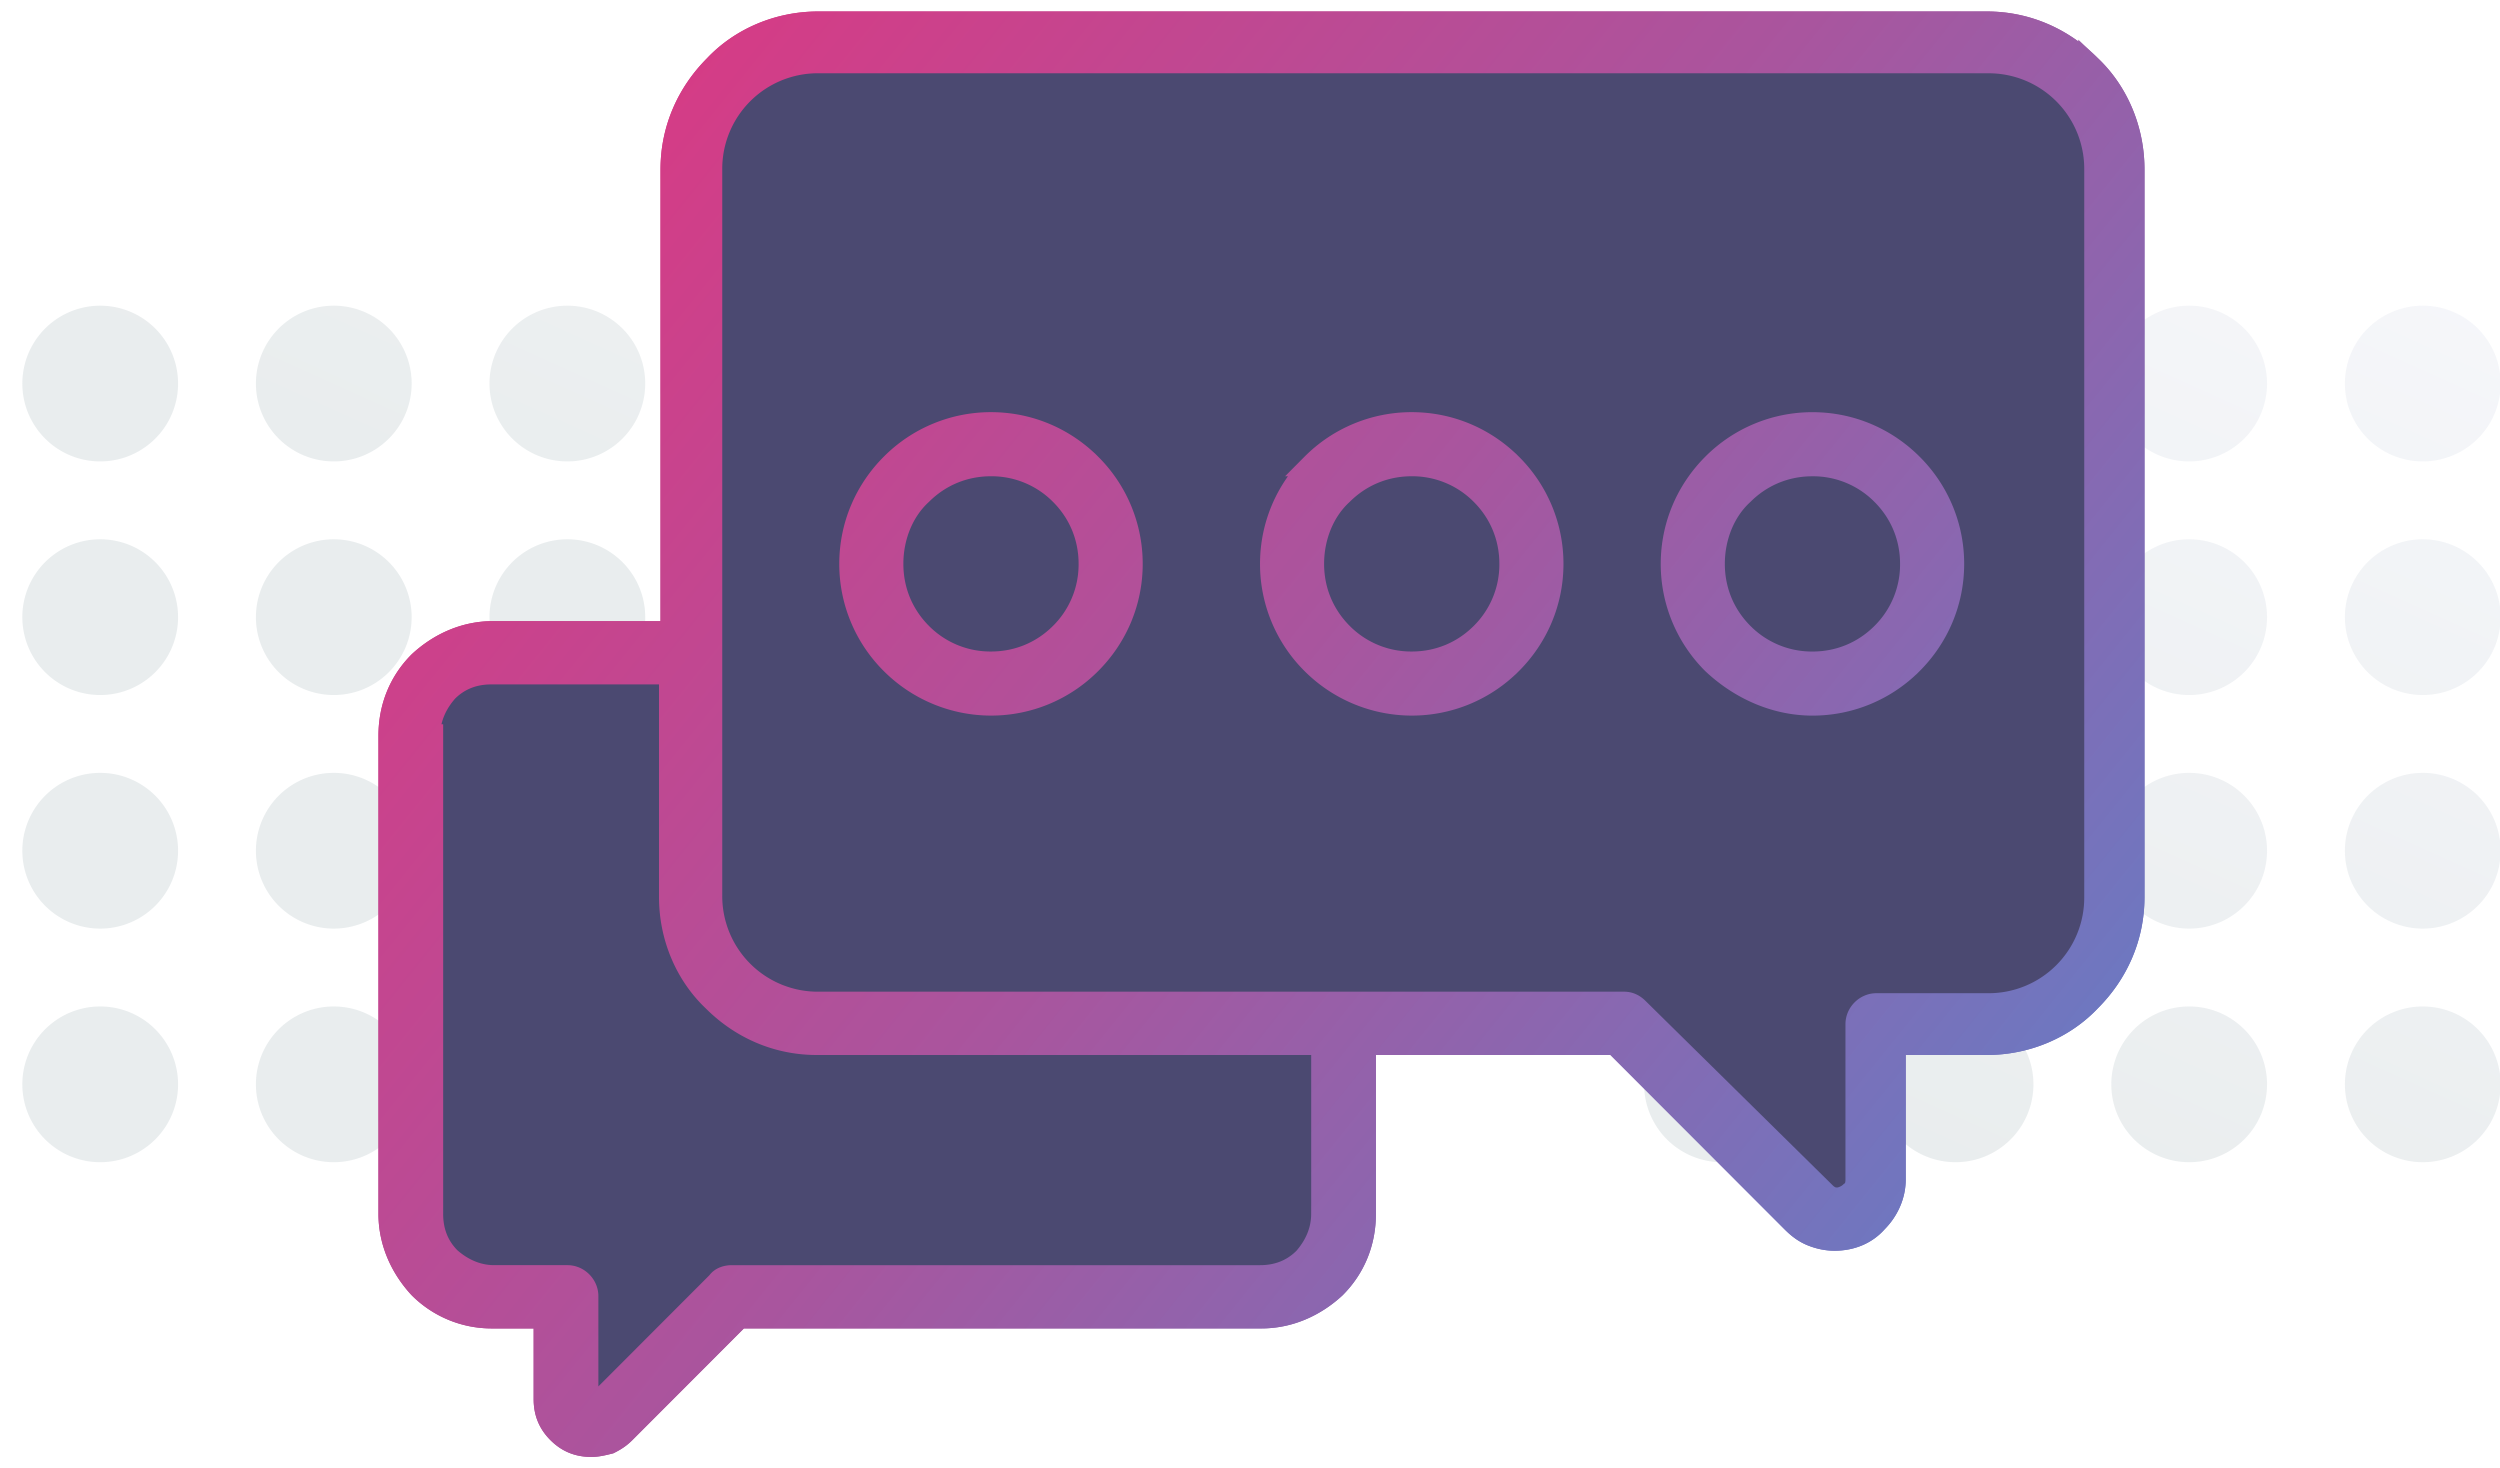 <svg xmlns="http://www.w3.org/2000/svg" width="109" height="64" viewBox="0 0 109 64">
    <defs>
        <linearGradient id="a" x1="127.704%" x2="47.781%" y1="0%" y2="59.789%">
            <stop offset="0%" stop-color="#DFE0F6"/>
            <stop offset="100%" stop-color="#92A5A9"/>
        </linearGradient>
        <linearGradient id="b" x1="0%" y1="16.7%" y2="83.3%">
            <stop offset="0%" stop-color="#DA3983"/>
            <stop offset="48.94%" stop-color="#A9559E"/>
            <stop offset="100%" stop-color="#647DC6"/>
        </linearGradient>
    </defs>
    <g fill="none" fill-rule="evenodd">
        <path fill="url(#a)" d="M23.764 42.882a3.395 3.395 0 1 1 0 6.79 3.395 3.395 0 0 1 0-6.79zm10.185 0a3.395 3.395 0 1 1 0 6.79 3.395 3.395 0 0 1 0-6.79zM23.764 32.697a3.395 3.395 0 1 1 0 6.79 3.395 3.395 0 0 1 0-6.79zm10.185 0a3.395 3.395 0 1 1 0 6.79 3.395 3.395 0 0 1 0-6.79zM23.764 22.513a3.395 3.395 0 1 1 0 6.79 3.395 3.395 0 0 1 0-6.79zm10.185 0a3.395 3.395 0 1 1 0 6.79 3.395 3.395 0 0 1 0-6.79zM23.764 12.328a3.395 3.395 0 1 1 0 6.79 3.395 3.395 0 0 1 0-6.79zm10.185 0a3.395 3.395 0 1 1 0 6.79 3.395 3.395 0 0 1 0-6.79zM13.58 42.882a3.395 3.395 0 1 1 0 6.79 3.395 3.395 0 0 1 0-6.79zm0-10.185a3.395 3.395 0 1 1 0 6.79 3.395 3.395 0 0 1 0-6.79zm0-10.184a3.395 3.395 0 1 1 0 6.79 3.395 3.395 0 0 1 0-6.79zm0-10.185a3.395 3.395 0 1 1 0 6.79 3.395 3.395 0 0 1 0-6.79zM3.396 42.882a3.395 3.395 0 1 1 0 6.79 3.395 3.395 0 0 1 0-6.79zm0-10.185a3.395 3.395 0 1 1 0 6.79 3.395 3.395 0 0 1 0-6.79zm0-10.184a3.395 3.395 0 1 1 0 6.79 3.395 3.395 0 0 1 0-6.79zm0-10.185a3.395 3.395 0 1 1 0 6.79 3.395 3.395 0 0 1 0-6.79zM94.475 42.882a3.395 3.395 0 1 1 0 6.79 3.395 3.395 0 0 1 0-6.79zm10.185 0a3.395 3.395 0 1 1 0 6.79 3.395 3.395 0 0 1 0-6.79zM94.475 32.697a3.395 3.395 0 1 1 0 6.79 3.395 3.395 0 0 1 0-6.79zm10.185 0a3.395 3.395 0 1 1 0 6.79 3.395 3.395 0 0 1 0-6.79zM94.475 22.513a3.395 3.395 0 1 1 0 6.79 3.395 3.395 0 0 1 0-6.79zm10.185 0a3.395 3.395 0 1 1 0 6.79 3.395 3.395 0 0 1 0-6.79zM94.475 12.328a3.395 3.395 0 1 1 0 6.79 3.395 3.395 0 0 1 0-6.79zm10.185 0a3.395 3.395 0 1 1 0 6.79 3.395 3.395 0 0 1 0-6.79zM84.29 42.882a3.395 3.395 0 1 1 0 6.79 3.395 3.395 0 0 1 0-6.79zm0-10.185a3.395 3.395 0 1 1 0 6.79 3.395 3.395 0 0 1 0-6.79zm0-10.184a3.395 3.395 0 1 1 0 6.79 3.395 3.395 0 0 1 0-6.79zm0-10.185a3.395 3.395 0 1 1 0 6.79 3.395 3.395 0 0 1 0-6.79zM74.106 42.882a3.395 3.395 0 1 1 0 6.79 3.395 3.395 0 0 1 0-6.79zm0-10.185a3.395 3.395 0 1 1 0 6.79 3.395 3.395 0 0 1 0-6.79zm0-10.184a3.395 3.395 0 1 1 0 6.79 3.395 3.395 0 0 1 0-6.79zm0-10.185a3.395 3.395 0 1 1 0 6.79 3.395 3.395 0 0 1 0-6.79z" opacity=".201" transform="translate(.973 1)"/>
        <g fill-rule="nonzero" stroke="url(#b)" transform="translate(17 1)">
            <path fill="#4B4971" d="M74.113 1.89C75.284 2.996 76 4.625 76 6.384v31.728c0 1.759-.716 3.323-1.887 4.495-1.106 1.173-2.733 1.89-4.49 1.89H65.59v5.928c0 .717-.325 1.368-.78 1.824-.456.522-1.107.782-1.823.782-.325 0-.65-.065-.976-.195-.325-.13-.585-.326-.846-.587l-7.743-7.752H42.49v7.427c0 1.238-.456 2.345-1.302 3.192-.846.782-1.952 1.303-3.188 1.303H15.226l-5.01 5.017c-.195.195-.39.325-.65.456-.261.065-.521.13-.782.13-.585 0-1.04-.195-1.431-.586-.39-.391-.586-.847-.586-1.434V56.42H4.425A4.422 4.422 0 0 1 1.3 55.117C.521 54.27 0 53.163 0 51.925V31.077c0-1.238.455-2.346 1.301-3.193.846-.782 1.952-1.303 3.189-1.303h7.808V6.385c0-1.76.716-3.323 1.887-4.496C15.29.717 16.918 0 18.675 0h50.948c1.757 0 3.319.717 4.49 1.89z"/>
            <path fill="url(#b)" d="M62.023 17.471c1.662 0 3.19.665 4.32 1.795a6.082 6.082 0 0 1 1.795 4.32c0 1.662-.665 3.19-1.795 4.32a6.082 6.082 0 0 1-4.32 1.795c-1.662 0-3.19-.731-4.32-1.794a6.082 6.082 0 0 1-1.795-4.32c0-1.662.665-3.191 1.795-4.321a6.082 6.082 0 0 1 4.32-1.795zm3.057 9.173a4.267 4.267 0 0 0 1.263-3.058c0-1.196-.465-2.26-1.263-3.057a4.267 4.267 0 0 0-3.057-1.263c-1.196 0-2.26.465-3.057 1.263-.798.73-1.263 1.86-1.263 3.057 0 1.197.465 2.26 1.263 3.058a4.267 4.267 0 0 0 3.057 1.263c1.196 0 2.26-.466 3.057-1.263zM26.207 17.47c1.662 0 3.19.665 4.32 1.795a6.082 6.082 0 0 1 1.795 4.32c0 1.662-.665 3.19-1.795 4.32a6.082 6.082 0 0 1-4.32 1.795 6.123 6.123 0 0 1-4.32-1.794 6.082 6.082 0 0 1-1.795-4.32c0-1.662.665-3.191 1.795-4.321a6.082 6.082 0 0 1 4.32-1.795zm3.057 9.173a4.267 4.267 0 0 0 1.263-3.058c0-1.196-.465-2.26-1.263-3.057a4.267 4.267 0 0 0-3.057-1.263c-1.197 0-2.26.465-3.058 1.263-.797.73-1.262 1.86-1.262 3.057 0 1.197.465 2.26 1.262 3.058a4.267 4.267 0 0 0 3.058 1.263c1.196 0 2.26-.466 3.057-1.263zm15.288-9.173c1.661 0 3.19.665 4.32 1.795a6.082 6.082 0 0 1 1.795 4.32c0 1.662-.665 3.19-1.795 4.32a6.082 6.082 0 0 1-4.32 1.795 6.123 6.123 0 0 1-4.32-1.794 6.082 6.082 0 0 1-1.795-4.32c0-1.662.664-3.191 1.794-4.321a6.082 6.082 0 0 1 4.32-1.795zm3.057 9.173a4.267 4.267 0 0 0 1.263-3.058c0-1.196-.465-2.26-1.263-3.057a4.267 4.267 0 0 0-3.057-1.263c-1.197 0-2.26.465-3.058 1.263-.797.73-1.263 1.86-1.263 3.057 0 1.197.466 2.26 1.263 3.058a4.267 4.267 0 0 0 3.058 1.263c1.196 0 2.26-.466 3.057-1.263zM74.113 1.889C75.284 2.997 76 4.626 76 6.385v31.728c0 1.759-.716 3.323-1.887 4.495-1.106 1.173-2.733 1.89-4.49 1.89H65.59v5.928c0 .717-.325 1.368-.78 1.824-.456.522-1.107.782-1.823.782-.325 0-.65-.065-.976-.195-.325-.13-.585-.326-.846-.587l-7.743-7.752H42.49v7.427c0 1.238-.456 2.345-1.302 3.192-.846.782-1.952 1.303-3.188 1.303H15.226l-5.01 5.017c-.195.195-.39.325-.65.456-.261.065-.521.13-.782.13-.585 0-1.04-.195-1.431-.586-.39-.391-.586-.847-.586-1.434V56.42H4.425A4.422 4.422 0 0 1 1.3 55.117C.521 54.27 0 53.163 0 51.925V31.077c0-1.238.455-2.346 1.301-3.193.846-.782 1.952-1.303 3.189-1.303h7.808V6.385c0-1.76.716-3.323 1.887-4.496C15.29.717 16.918 0 18.675 0h50.948c1.757 0 3.319.717 4.49 1.89zM40.668 51.925v-7.427H18.61c-1.757 0-3.319-.717-4.49-1.89-1.171-1.107-1.887-2.736-1.887-4.495V28.34H4.425c-.781 0-1.432.26-1.952.782-.456.521-.781 1.173-.781 1.955h.13v20.848c0 .782.26 1.433.78 1.954.521.456 1.172.782 1.953.782h3.188c.456 0 .846.39.846.847v4.495c0 .065 0 .13.065.196.065.065.13.065.195.065h.13l.066-.065 5.27-5.277c.13-.196.39-.261.586-.261h23.034c.78 0 1.431-.26 1.952-.782.455-.521.78-1.172.78-1.954zm33.705-13.812V6.385a4.667 4.667 0 0 0-4.685-4.69l-51.013-.001a4.667 4.667 0 0 0-4.685 4.69v31.664a4.667 4.667 0 0 0 4.685 4.69h35.137c.195 0 .39.066.585.261l8.134 8.014c.065.065.13.13.26.195.065.065.195.065.325.065.196 0 .456-.13.586-.26.195-.13.26-.326.26-.587v-6.775c0-.456.39-.847.846-.847h4.88a4.667 4.667 0 0 0 4.685-4.691z"/>
        </g>
    </g>
</svg>
